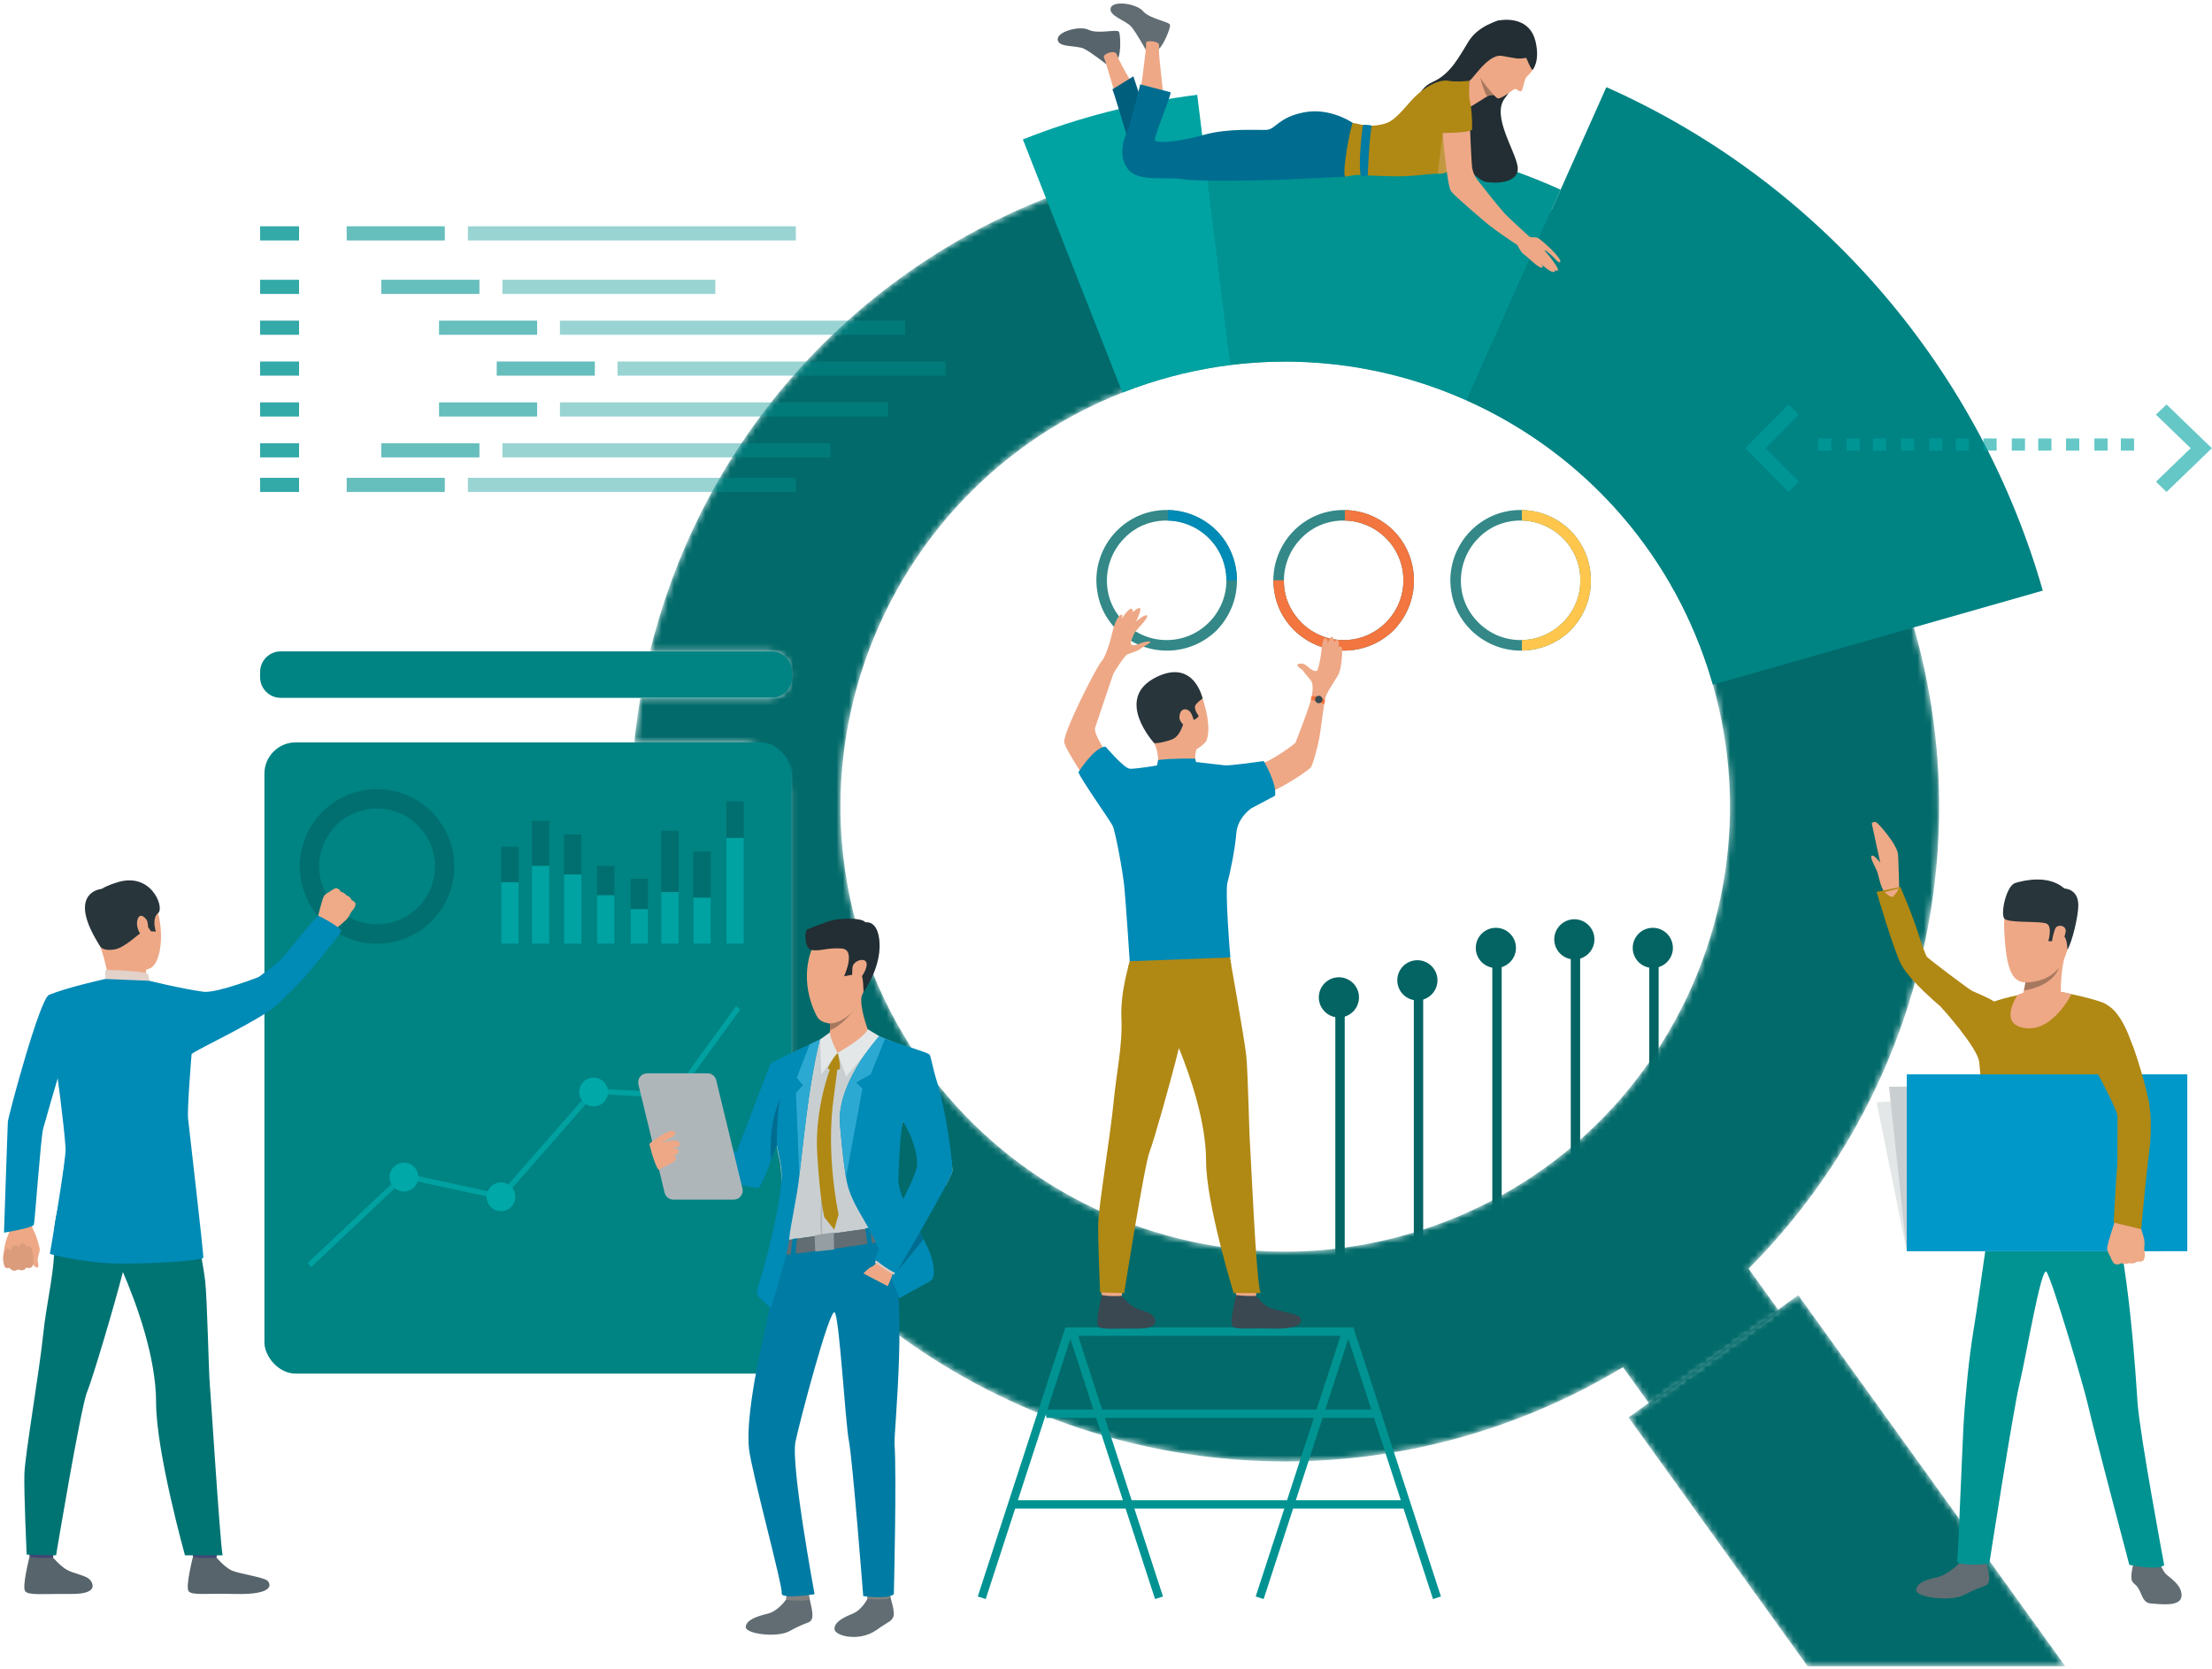 <?xml version="1.0" encoding="UTF-8"?>
<svg width="354px" height="267px" viewBox="0 0 354 267" version="1.1" xmlns="http://www.w3.org/2000/svg" xmlns:xlink="http://www.w3.org/1999/xlink">
    <!-- Generator: Sketch 59.1 (86144) - https://sketch.com -->
    <title>Illustration</title>
    <desc>Created with Sketch.</desc>
    <defs>
        <path d="M104.34,209.458 C95.338,209.458 86.187,208.288 77.08,205.837 C56.072,200.181 38.289,188.515 25.078,173.186 L25.078,102.281 C25.078,97.998 21.608,94.527 17.327,94.527 L0.125,94.527 C0.364,92.112 0.69,89.691 1.102,87.27 L21.778,87.27 C23.601,87.27 25.078,85.792 25.078,83.969 L25.078,83.134 C25.078,81.31 23.601,79.832 21.778,79.832 L2.648,79.832 C2.835,79.068 3.032,78.306 3.238,77.543 C12.187,44.271 36.2,19.062 65.972,7.348 C65.988,7.343 66.005,7.335 66.02,7.33 C74.128,4.124 82.653,1.936 91.411,0.839 L91.429,0.844 L91.465,0.839 C95.676,0.318 99.942,0.051 104.242,0.051 C113.234,0.051 122.371,1.218 131.464,3.666 C136.835,5.112 142.011,6.948 146.942,9.163 L146.945,9.163 C175.732,21.973 196.567,46.867 204.915,75.993 C204.921,76.011 204.925,76.03 204.931,76.048 C209.439,91.781 210.298,108.762 206.805,125.741 C206.519,127.136 206.203,128.526 205.858,129.92 C205.69,130.594 205.515,131.272 205.333,131.947 C202.731,141.623 198.854,150.617 193.933,158.795 C193.162,160.076 192.365,161.339 191.543,162.581 C187.694,168.392 183.305,173.753 178.462,178.61 L183.464,185.557 L162.749,200.479 L158.353,194.372 C142.292,204.067 123.659,209.458 104.34,209.458 M102.186,175.849 C102.892,175.87 103.599,175.88 104.307,175.88 C112.275,175.88 120.382,174.531 128.312,171.688 C139.628,167.631 149.284,161 156.854,152.694 C156.958,152.582 157.058,152.472 157.16,152.359 C157.424,152.065 157.686,151.769 157.944,151.473 C158.443,150.9 158.927,150.323 159.406,149.736 C166.612,140.899 171.614,130.433 173.962,119.278 C174.255,117.882 174.507,116.473 174.717,115.057 C176.162,105.317 175.598,95.151 172.743,85.165 C172.313,83.657 171.827,82.155 171.292,80.658 C164.48,61.641 150.409,47.312 133.321,39.677 C124.281,35.637 114.401,33.47 104.3,33.47 C101.403,33.47 98.485,33.649 95.567,34.013 C90.46,34.648 85.344,35.854 80.295,37.663 C79.607,37.91 78.927,38.167 78.251,38.432 C43.449,52.103 25.191,90.47 36.433,126.072 C36.709,126.947 37.004,127.821 37.315,128.692 C37.611,129.517 37.919,130.329 38.241,131.136 C39.519,134.335 41.008,137.397 42.682,140.302 C43.307,141.386 43.958,142.451 44.634,143.493 C44.965,144.003 45.301,144.506 45.644,145.007 C45.902,145.382 46.164,145.756 46.429,146.126 C59.229,164.031 79.663,174.928 101.401,175.821 C101.664,175.832 101.924,175.841 102.186,175.849" id="path-1"></path>
        <polyline id="path-3" points="70.038 59.389 28.791 59.389 0.129 19.567 27.291 0.001 70.038 59.389"></polyline>
    </defs>
    <g id="--Ideation:-Landing-page" stroke="none" stroke-width="1" fill="none" fill-rule="evenodd">
        <g id="Home---Dark-mode" transform="translate(-960, -18)">
            <g id="Illustration" transform="translate(960, 18)">
                <g id="Donat-Charts" transform="translate(175.375, 81.606)">
                    <g id="3" transform="translate(56.648, 0)">
                        <path d="M11.376,22.5 C8.37,22.5 5.569,21.338 3.382,19.219 C1.674,17.51 0.58,15.391 0.239,13.067 C-0.376,9.512 0.854,5.821 3.382,3.292 C5.364,1.31 7.96,0.148 10.762,0.011 C13.973,-0.126 17.048,1.036 19.303,3.292 C21.421,5.411 22.582,8.282 22.582,11.29 C22.582,14.297 21.421,17.1 19.303,19.287 C17.184,21.338 14.383,22.5 11.376,22.5 Z M11.331,1.688 C11.152,1.688 11.032,1.688 10.853,1.688 C8.462,1.807 6.25,2.763 4.576,4.496 C2.424,6.648 1.408,9.756 1.886,12.804 C2.185,14.776 3.142,16.569 4.576,18.004 C6.369,19.796 8.76,20.812 11.331,20.812 C13.901,20.812 16.292,19.796 18.086,18.004 C19.879,16.211 20.895,13.82 20.895,11.25 C20.895,8.68 19.879,6.289 18.086,4.496 C16.292,2.704 13.841,1.688 11.331,1.688 Z" id="Shape" fill="#026A6A" opacity="0.8"></path>
                        <path d="M19.303,3.292 C21.421,5.411 22.582,8.282 22.582,11.29 C22.582,14.297 21.421,17.1 19.303,19.287 C17.221,21.303 14.479,22.46 11.531,22.499 L11.531,20.808 L11.665,20.807 C14.108,20.723 16.37,19.719 18.086,18.004 C19.879,16.211 20.895,13.82 20.895,11.25 C20.895,8.68 19.879,6.289 18.086,4.496 C16.34,2.751 13.971,1.742 11.531,1.69 L11.531,0.003 C14.461,0.067 17.229,1.217 19.303,3.292 Z" id="Combined-Shape" fill="#FEC64D"></path>
                    </g>
                    <g id="2" transform="translate(28.324, 0)">
                        <path d="M11.376,22.5 C8.37,22.5 5.569,21.338 3.382,19.219 C1.674,17.51 0.58,15.391 0.239,13.067 C-0.376,9.512 0.854,5.821 3.382,3.292 C5.364,1.31 7.96,0.148 10.762,0.011 C13.973,-0.126 17.048,1.036 19.303,3.292 C21.421,5.411 22.582,8.282 22.582,11.29 C22.582,14.297 21.421,17.1 19.303,19.287 C17.184,21.338 14.383,22.5 11.376,22.5 Z M11.331,1.688 C11.152,1.688 11.032,1.688 10.853,1.688 C8.462,1.807 6.25,2.763 4.576,4.496 C2.424,6.648 1.408,9.756 1.886,12.804 C2.185,14.776 3.142,16.569 4.576,18.004 C6.369,19.796 8.76,20.812 11.331,20.812 C13.901,20.812 16.292,19.796 18.086,18.004 C19.879,16.211 20.895,13.82 20.895,11.25 C20.895,8.68 19.879,6.289 18.086,4.496 C16.292,2.704 13.841,1.688 11.331,1.688 Z" id="Shape" fill="#026A6A" opacity="0.8"></path>
                        <path d="M19.303,3.292 C21.421,5.411 22.582,8.282 22.582,11.29 C22.582,14.297 21.421,17.1 19.303,19.287 C17.184,21.338 14.383,22.5 11.376,22.5 C8.37,22.5 5.569,21.338 3.382,19.219 C1.674,17.51 0.58,15.391 0.239,13.067 C0.134,12.463 0.083,11.856 0.082,11.251 L1.77,11.25 C1.767,11.766 1.805,12.286 1.886,12.804 C2.185,14.776 3.142,16.569 4.576,18.004 C6.369,19.796 8.76,20.812 11.331,20.812 C13.901,20.812 16.292,19.796 18.086,18.004 C19.879,16.211 20.895,13.82 20.895,11.25 C20.895,8.68 19.879,6.289 18.086,4.496 C16.34,2.751 13.971,1.742 11.531,1.69 L11.531,0.003 C14.461,0.068 17.229,1.217 19.303,3.292 Z" id="Combined-Shape" fill="#F3753F"></path>
                    </g>
                    <g id="1">
                        <path d="M11.376,22.5 C8.37,22.5 5.569,21.338 3.382,19.219 C1.674,17.51 0.58,15.391 0.239,13.067 C-0.376,9.512 0.854,5.821 3.382,3.292 C5.364,1.31 7.96,0.148 10.762,0.011 C13.973,-0.126 17.048,1.036 19.303,3.292 C21.421,5.411 22.582,8.282 22.582,11.29 C22.582,14.297 21.421,17.1 19.303,19.287 C17.184,21.338 14.383,22.5 11.376,22.5 Z M11.331,1.688 C11.152,1.688 11.032,1.688 10.853,1.688 C8.462,1.807 6.25,2.763 4.576,4.496 C2.424,6.648 1.408,9.756 1.886,12.804 C2.185,14.776 3.142,16.569 4.576,18.004 C6.369,19.796 8.76,20.812 11.331,20.812 C13.901,20.812 16.292,19.796 18.086,18.004 C19.879,16.211 20.895,13.82 20.895,11.25 C20.895,8.68 19.879,6.289 18.086,4.496 C16.292,2.704 13.841,1.688 11.331,1.688 Z" id="Shape" fill="#026A6A" opacity="0.8"></path>
                        <path d="M19.303,3.292 C21.412,5.402 22.572,8.257 22.582,11.25 L20.895,11.25 L20.895,11.25 C20.895,8.68 19.879,6.289 18.086,4.496 C16.34,2.751 13.971,1.742 11.531,1.69 L11.531,0.003 C14.461,0.067 17.229,1.217 19.303,3.292 Z" id="Combined-Shape" fill="#008AB6"></path>
                    </g>
                </g>
                <g id="Chart" transform="translate(245.808, 178.022) scale(-1, 1) translate(-245.808, -178.022) translate(210.808, 146.522)">
                    <g id="Group-11" transform="translate(3.107, 1.607)" stroke="#046363" stroke-width="1.5">
                        <line x1="0.45" y1="60.584" x2="0.45" y2="7.041" id="Path"></line>
                        <line x1="13.01" y1="60.584" x2="13.01" y2="1.666" id="Path"></line>
                        <line x1="25.57" y1="60.584" x2="25.57" y2="-5.68434189e-14" id="Path"></line>
                        <line x1="38.13" y1="60.584" x2="38.13" y2="1.853" id="Path"></line>
                        <line x1="50.69" y1="60.584" x2="50.69" y2="8.707" id="Path"></line>
                        <line x1="63.25" y1="60.584" x2="63.25" y2="12.226" id="Path"></line>
                    </g>
                    <path d="M66.536,9.853 C68.311,9.853 69.75,11.293 69.75,13.068 C69.75,14.843 68.311,16.282 66.536,16.282 C64.761,16.282 63.321,14.843 63.321,13.068 C63.321,11.293 64.761,9.853 66.536,9.853 Z M53.976,7.123 C55.751,7.123 57.19,8.562 57.19,10.337 C57.19,12.112 55.751,13.551 53.976,13.551 C52.201,13.551 50.761,12.112 50.761,10.337 C50.761,8.562 52.201,7.123 53.976,7.123 Z M3.738,5.759 C5.513,5.759 6.952,7.198 6.952,8.974 C6.952,10.749 5.513,12.188 3.738,12.188 C1.963,12.188 0.524,10.749 0.524,8.974 C0.524,7.198 1.963,5.759 3.738,5.759 Z M16.298,1.937 C18.073,1.937 19.512,3.376 19.512,5.151 C19.512,6.926 18.073,8.365 16.298,8.365 C14.523,8.365 13.084,6.926 13.084,5.151 C13.084,3.376 14.523,1.937 16.298,1.937 Z M41.416,1.937 C43.191,1.937 44.63,3.376 44.63,5.151 C44.63,6.926 43.191,8.365 41.416,8.365 C39.641,8.365 38.201,6.926 38.201,5.151 C38.201,3.376 39.641,1.937 41.416,1.937 Z M28.856,0.571 C30.631,0.571 32.07,2.01 32.07,3.786 C32.07,5.561 30.631,7 28.856,7 C27.081,7 25.641,5.561 25.641,3.786 C25.641,2.01 27.081,0.571 28.856,0.571 Z" id="Combined-Shape" fill="#046363"></path>
                </g>
                <g id="лупа" transform="translate(101.379, 13.945)">
                    <g id="Group-54" transform="translate(0, 10.448)">
                        <mask id="mask-2" fill="white">
                            <use xlink:href="#path-1"></use>
                        </mask>
                        <g id="Clip-53"></g>
                        <path d="M104.34,209.458 C95.338,209.458 86.187,208.288 77.08,205.837 C56.072,200.181 38.289,188.515 25.078,173.186 L25.078,102.281 C25.078,97.998 21.608,94.527 17.327,94.527 L0.125,94.527 C0.364,92.112 0.69,89.691 1.102,87.27 L21.778,87.27 C23.601,87.27 25.078,85.792 25.078,83.969 L25.078,83.134 C25.078,81.31 23.601,79.832 21.778,79.832 L2.648,79.832 C2.835,79.068 3.032,78.306 3.238,77.543 C12.187,44.271 36.2,19.062 65.972,7.348 C65.988,7.343 66.005,7.335 66.02,7.33 C74.128,4.124 82.653,1.936 91.411,0.839 L91.429,0.844 L91.465,0.839 C95.676,0.318 99.942,0.051 104.242,0.051 C113.234,0.051 122.371,1.218 131.464,3.666 C136.835,5.112 142.011,6.948 146.942,9.163 L146.945,9.163 C175.732,21.973 196.567,46.867 204.915,75.993 C204.921,76.011 204.925,76.03 204.931,76.048 C209.439,91.781 210.298,108.762 206.805,125.741 C206.519,127.136 206.203,128.526 205.858,129.92 C205.69,130.594 205.515,131.272 205.333,131.947 C202.731,141.623 198.854,150.617 193.933,158.795 C193.162,160.076 192.365,161.339 191.543,162.581 C187.694,168.392 183.305,173.753 178.462,178.61 L183.464,185.557 L162.749,200.479 L158.353,194.372 C142.292,204.067 123.659,209.458 104.34,209.458 M102.186,175.849 C102.892,175.87 103.599,175.88 104.307,175.88 C112.275,175.88 120.382,174.531 128.312,171.688 C139.628,167.631 149.284,161 156.854,152.694 C156.958,152.582 157.058,152.472 157.16,152.359 C157.424,152.065 157.686,151.769 157.944,151.473 C158.443,150.9 158.927,150.323 159.406,149.736 C166.612,140.899 171.614,130.433 173.962,119.278 C174.255,117.882 174.507,116.473 174.717,115.057 C176.162,105.317 175.598,95.151 172.743,85.165 C172.313,83.657 171.827,82.155 171.292,80.658 C164.48,61.641 150.409,47.312 133.321,39.677 C124.281,35.637 114.401,33.47 104.3,33.47 C101.403,33.47 98.485,33.649 95.567,34.013 C90.46,34.648 85.344,35.854 80.295,37.663 C79.607,37.91 78.927,38.167 78.251,38.432 C43.449,52.103 25.191,90.47 36.433,126.072 C36.709,126.947 37.004,127.821 37.315,128.692 C37.611,129.517 37.919,130.329 38.241,131.136 C39.519,134.335 41.008,137.397 42.682,140.302 C43.307,141.386 43.958,142.451 44.634,143.493 C44.965,144.003 45.301,144.506 45.644,145.007 C45.902,145.382 46.164,145.756 46.429,146.126 C59.229,164.031 79.663,174.928 101.401,175.821 C101.664,175.832 101.924,175.841 102.186,175.849" id="Fill-52" fill="#026A6A" mask="url(#mask-2)"></path>
                    </g>
                    <path d="M225.541,80.561 L204.915,86.44 L172.743,95.613 C172.313,94.105 171.828,92.603 171.292,91.106 C164.48,72.088 150.409,57.76 133.321,50.125 L146.942,19.611 L146.945,19.611 L155.698,1.47792889e-12 C190.394,15.438 215.498,45.454 225.541,80.561" id="Fill-55" fill="#008383"></path>
                    <path d="M148.377,16.4 L133.321,50.125 C121.688,44.926 108.66,42.828 95.567,44.46 L91.035,7.808 C104.492,6.136 118.492,6.984 132.389,10.725 C137.935,12.217 143.285,14.114 148.377,16.4" id="Fill-56" fill="#009392"></path>
                    <path d="M95.567,44.46 C90.46,45.096 85.344,46.301 80.295,48.111 C79.607,48.357 78.927,48.614 78.251,48.879 L62.318,8.364 C71.219,4.838 80.582,2.432 90.201,1.229 L90.222,1.235 L95.567,44.46" id="Fill-57" fill="#00A2A2"></path>
                    <g id="Group-60" transform="translate(159.117, 193.292)">
                        <mask id="mask-4" fill="white">
                            <use xlink:href="#path-3"></use>
                        </mask>
                        <g id="Clip-59"></g>
                        <polyline id="Fill-58" fill="#026A6A" mask="url(#mask-4)" points="70.038 59.389 28.791 59.389 0.129 19.567 27.291 0.001 70.038 59.389"></polyline>
                    </g>
                </g>
                <g id="woman" transform="translate(169.267, 0.563)">
                    <path d="M14.092,7.399 C14.092,7.399 12.606,4.669 11.76,3.687 C10.916,2.705 8.106,1.968 8.487,0.713 C8.87,-0.542 12.633,0.004 13.67,1.232 C14.706,2.459 17.87,2.896 17.979,3.414 C18.088,3.933 16.881,6.77 16.202,7.234 C15.525,7.698 14.092,7.399 14.092,7.399" id="Fill-61" fill="#616D73"></path>
                    <path d="M7.775,9.71 C7.775,9.71 5.355,7.789 4.188,7.224 C3.022,6.658 0.152,7.098 0.004,5.795 C-0.143,4.491 3.527,3.497 4.966,4.212 C6.404,4.927 9.48,4.071 9.787,4.503 C10.093,4.936 10.111,8.02 9.672,8.714 C9.234,9.41 7.775,9.71 7.775,9.71" id="Fill-62" fill="#57646B"></path>
                    <path d="M13.152,14.709 C13.152,14.709 14.209,7.479 14.16,6.224 C14.146,5.866 16.335,5.999 16.233,6.688 C16.011,8.188 17.021,14 16.846,15.064 C16.67,16.128 13.061,15.379 13.152,14.709" id="Fill-63" fill="#EEA886"></path>
                    <path d="M9.84,16.787 C9.84,16.787 7.86,9.766 7.398,8.599 C7.192,8.079 9.211,7.275 9.485,8.201 C9.914,9.656 13.109,14.599 13.371,15.645 C13.632,16.692 10.023,17.438 9.84,16.787" id="Fill-64" fill="#EEA886"></path>
                    <path d="M11.215,21.666 C11.215,21.666 9.088,14.491 8.761,13.727 L12.114,11.653 C12.114,11.653 13.67,16.237 13.888,17.383 C14.107,18.528 11.215,21.666 11.215,21.666" id="Fill-65" fill="#005E7D"></path>
                    <path d="M70.594,2.709 C70.594,2.709 67.355,3.528 65.813,5.978 C64.272,8.429 62.94,11.251 60.044,12.532 C57.148,13.812 57.129,17.112 57.354,17.62 C57.581,18.129 66.478,28.134 68.419,28.52 C70.36,28.907 73.994,28.638 73.606,26.067 C73.217,23.497 69.408,17.967 71.546,15.177 C73.684,12.387 74.223,9.818 74.223,9.818 L70.594,2.709" id="Fill-66" fill="#222E33"></path>
                    <path d="M70.029,14.673 C70.029,14.673 69.934,14.641 69.776,14.627 C69.592,14.61 69.323,14.615 69.018,14.718 C68.942,14.743 68.841,14.795 68.722,14.865 C67.951,15.319 66.131,16.551 65.884,16.58 C65.601,16.614 65.84,12.363 65.84,12.363 C65.84,12.363 66.809,10.647 66.933,9.517 C67.055,8.387 70.029,14.673 70.029,14.673" id="Fill-67" fill="#EEA886"></path>
                    <path d="M47.242,19.115 C47.242,19.115 43.683,16.619 39.51,17.396 C35.337,18.174 34.888,20.125 33.456,20.213 C32.025,20.302 27.238,19.893 23.311,21.039 C19.383,22.184 16.069,22.307 15.62,21.98 C15.169,21.652 18.074,15.105 18.074,14.204 L13.206,12.936 C13.206,12.936 11.816,18.746 11.27,20.056 C10.686,21.457 9.566,24.094 11.161,26.386 C12.756,28.677 17.215,27.645 19.916,28.107 C22.615,28.568 34.7,28.272 36.811,28.159 C39.101,28.036 46.015,27.709 46.015,27.709 L47.242,19.115" id="Fill-68" fill="#006D90"></path>
                    <path d="M76.473,6.176 C76.473,6.176 76.701,9.694 75.92,10.748 C75.607,11.171 75.396,11.4 75.253,11.524 C75.053,11.698 74.897,11.918 74.809,12.168 C74.567,12.845 74.42,13.797 74.227,14 C74.017,14.222 73.411,13.658 73.19,13.657 C72.97,13.656 70.829,15.505 70.316,15.126 C69.805,14.748 66.68,11.576 66.943,9.402 C67.205,7.227 68.164,3.981 71.682,4.001 C75.2,4.02 76.203,5.302 76.473,6.176" id="Fill-69" fill="#EEA886"></path>
                    <path d="M65.842,22.962 C65.775,23.106 64.481,25.173 63.065,26.372 C62.475,26.87 61.867,27.218 61.315,27.218 C61.146,27.218 60.982,27.22 60.822,27.224 C59.196,27.268 57.947,27.518 55.751,27.627 C53.471,27.741 47.938,27.422 47.773,27.422 C47.611,27.422 46.015,27.709 46.015,27.709 C45.443,27.013 46.956,19.156 47.242,19.115 C47.528,19.074 49.369,19.77 51.129,19.483 C52.887,19.197 53.583,19.033 56.201,15.964 C58.82,12.895 61.438,12.117 62.542,12.363 C63.647,12.608 65.842,12.363 65.842,12.363 C65.842,12.363 65.938,22.757 65.842,22.962" id="Fill-70" fill="#B08814"></path>
                    <path d="M74.995,8.695 C74.995,8.695 75.651,10.394 75.998,10.629 C75.998,10.629 77.263,9.29 76.451,5.987 C75.638,2.684 72.573,2.373 70.594,2.709 C68.131,3.126 65.65,11.463 65.779,12.275 C65.907,13.087 68.667,7.966 71.084,8.379 C73.503,8.791 73.523,8.926 74.995,8.695" id="Fill-71" fill="#222E33"></path>
                    <path d="M69.782,14.633 C69.598,14.616 69.329,14.629 69.024,14.732 C68.948,14.757 68.841,14.795 68.722,14.865 C68.157,13.983 67.633,11.89 67.614,11.819 C67.993,12.625 69.782,14.633 69.782,14.633" id="Fill-72" fill="#A77860"></path>
                    <path d="M63.065,26.372 C62.475,26.87 61.867,27.218 61.315,27.218 C61.146,27.218 60.982,27.22 60.822,27.224 L61.625,20.711 L63.065,26.372" id="Fill-73" fill="#C29941"></path>
                    <path d="M75.793,37.588 L74.223,39.017 C72.868,38.291 69.473,35.847 68.82,35.29 C68.134,34.706 63.568,30.885 62.94,30.013 C62.308,29.142 61.506,20.14 61.588,19.728 C61.669,19.321 65.558,19.112 66,20.065 C66,20.065 66.203,25.199 66.308,26.058 C66.407,26.918 66.736,27.694 67.325,28.417 C68.14,29.418 69.877,31.742 71.557,33.62 C71.958,34.068 75.274,37.141 75.793,37.588" id="Fill-74" fill="#EEA886"></path>
                    <path d="M77.065,37.658 C77.065,37.658 78.006,38.374 78.955,39.293 C79.79,40.1 80.637,41.158 80.423,41.357 C80.131,41.63 79.563,40.722 78.683,39.975 C77.873,39.288 77.918,39.553 77.918,39.553 C77.918,39.553 77.909,39.477 78.649,40.39 C79.442,41.372 80.263,42.538 80.019,42.706 C79.865,42.812 79.858,42.84 79.51,42.528 C79.672,42.748 79.635,42.821 79.549,42.893 C79.105,43.264 77.714,41.993 77.161,41.488 C77.583,41.879 77.851,42.208 77.423,42.259 C76.933,42.316 75.044,40.434 74.305,39.822 C73.497,39.154 77.065,37.658 77.065,37.658" id="Fill-77" fill="#EEA886"></path>
                    <path d="M48.842,19.428 C48.842,19.428 48.091,24.809 48.461,27.455 C48.461,27.455 48.852,27.746 49.631,27.511 C49.631,27.511 49.825,21.638 50.262,19.553 C50.262,19.553 50.021,19.371 48.842,19.428" id="Fill-78" fill="#007BA3"></path>
                    <path d="M66.319,20.179 C66.319,20.179 66.564,13.342 64.343,13.427 C61.531,13.534 61.111,16.973 61.492,20.711 C61.492,20.711 65.691,20.752 66.319,20.179" id="Fill-75" fill="#B08814"></path>
                    <path d="M75.036,36.919 C75.036,36.919 75.246,37.248 75.549,37.35 C76.072,37.527 76.845,37.187 77.228,37.872 C77.609,38.558 75.767,40.27 75.271,40.375 C74.777,40.478 73.983,39.708 73.364,38.187 C72.743,36.667 75.036,36.919 75.036,36.919" id="Fill-76" fill="#EEA886"></path>
                </g>
                <g id="men" transform="translate(299.464, 131.522)">
                    <path d="M0.092,0.265 L1.433,6.493 C1.02,5.986 0.296,5.177 0.062,5.417 C-0.273,5.761 0.845,7.46 1.036,8.193 C1.212,8.863 1.443,9.909 1.732,10.529 L2.237,11.548 L4.475,10.632 C4.475,10.632 4.37,6.191 4.286,5.192 C4.149,3.566 1.022,0.046 0.719,0.009 C0.172,-0.056 0.092,0.265 0.092,0.265" id="Fill-92" fill="#EEA987"></path>
                    <path d="M45.933,118.149 C45.933,118.149 46.562,119.668 47.093,120.27 C47.625,120.873 49.658,121.949 49.669,123.736 C49.681,125.675 46.242,125.136 44.896,125.067 C43.551,124.996 43.449,123.96 42.882,122.861 C42.317,121.764 41.746,121.95 41.64,121.064 C41.534,120.18 42.073,118.197 42.073,118.197 L45.933,118.149" id="Fill-93" fill="#616D73"></path>
                    <path d="M14.23,118.497 C14.23,118.497 12.355,120.466 10.454,120.878 C8.551,121.289 7.221,121.817 7.206,122.945 C7.192,124.075 12.681,124.82 14.858,123.681 C18.107,121.981 18.437,122.494 18.797,121.644 C19.157,120.795 18.365,118.523 18.387,118.253 C18.417,117.919 14.23,118.497 14.23,118.497" id="Fill-94" fill="#616D73"></path>
                    <path d="M19.227,61.66 C19.227,61.66 17.259,75.961 16.456,80.796 C15.515,86.449 15.196,91.119 14.934,94.044 C14.605,97.724 13.972,117.073 13.741,118.149 C13.51,119.226 18.892,118.689 18.892,118.689 C18.892,118.689 22.794,93.598 23.776,89.68 C24.69,86.03 27.204,70.986 28.039,71.983 C28.872,72.979 34.112,90.58 34.73,93.459 C35.347,96.336 41.304,118.869 41.304,118.869 C41.304,118.869 45.757,119.827 46.889,118.924 C46.889,118.924 43.004,98.224 42.61,92.828 C42.46,90.772 41.243,68.313 37.766,59.215 C35.93,54.407 19.227,61.66 19.227,61.66" id="Fill-95" fill="#009392"></path>
                    <path d="M25.001,27.362 C25.001,27.362 19.794,28.439 19.176,28.986 C18.505,29.57 17.322,35.275 17.251,36.865 C17.18,38.454 17.879,45.093 18.55,47.567 C19.22,50.038 19.067,62.942 18.767,64.974 C18.767,64.974 29.214,67.017 39.523,65.675 C39.523,65.675 37.742,54.468 38.154,51.08 C38.683,46.739 39.955,36.739 39.955,36.739 C39.955,36.739 38.578,30.006 37.66,29.23 C36.742,28.452 30.36,27.187 30.36,27.187 L25.001,27.362" id="Fill-96" fill="#B08814"></path>
                    <path d="M27.155,11.253 C27.155,11.253 20.889,8.934 21.282,17.261 C21.673,25.59 23.141,26.436 27.263,25.272 C31.383,24.11 31.729,18.854 32.266,16.326 C32.803,13.797 29.204,11.616 27.155,11.253" id="Fill-97" fill="#EEA886"></path>
                    <path d="M23.97,28.68 C23.97,28.68 27.224,31.32 30.36,27.187 C30.36,27.187 30.221,23.835 31.18,20.704 C32.14,17.573 24.62,24.88 24.62,24.88 C24.699,24.935 24.715,25.248 24.67,25.685 C24.631,26.055 24.551,26.513 24.429,26.979 C24.154,28.025 24.218,27.839 23.97,28.68" id="Fill-98" fill="#EEA886"></path>
                    <path d="M31.394,20.456 C31.394,20.456 31.413,18.231 30.487,18.027 C29.562,17.821 29.086,19.108 29.086,19.108 L28.342,19.067 C28.342,19.067 29.007,16.813 28.125,16.296 C27.244,15.78 21.969,16.234 21.307,15.474 C20.646,14.716 21.606,10.207 23.045,9.765 C24.484,9.322 28.415,8.425 30.911,10.649 C30.911,10.649 33.147,10.663 33.143,13.344 C33.138,15.115 32.147,19.25 31.394,20.456" id="Fill-99" fill="#28353B"></path>
                    <path d="M24.429,26.979 C29.284,26.161 30.01,23.4 30.021,23.356 C28.133,25.791 24.67,25.685 24.67,25.685 C24.631,26.055 24.551,26.513 24.429,26.979" id="Fill-100" fill="#A77860"></path>
                    <path d="M32.049,27.544 C32.049,27.544 29.112,33.483 24.789,33.003 C20.464,32.522 22.971,28.378 23.385,27.717 C23.385,27.717 25.979,26.052 32.049,27.544" id="Fill-102" fill="#EEA886"></path>
                    <path d="M4.767,22.751 C3.545,20.372 0.86,11.191 0.86,11.191 L4.66,10.397 C4.66,10.397 6.682,15.016 7.644,18.214 C8.113,19.771 8.741,21.302 8.881,21.547 C9.022,21.794 15.494,26.698 16.199,27.058 C16.905,27.418 19.614,28.358 20.911,29.675 C22.207,30.99 21.575,32.793 21.575,32.793 C18.828,36.329 13.751,31.733 13.751,31.733 C13.751,31.733 6.477,26.082 4.767,22.751" id="Fill-103" fill="#B08814"></path>
                    <path d="M11.103,29.549 C11.103,29.549 17.099,36.1 17.306,38.528 C17.453,40.26 18.535,33.317 18.535,33.317 L11.103,29.549" id="Fill-104" fill="#B08814"></path>
                    <g id="book" transform="translate(0.86, 40.386)">
                        <polyline id="Fill-89" fill="#E3E7E8" points="5.68434189e-14 4.475 45.761 1.532 46.012 28.294 4.833 28.294 5.68434189e-14 4.475"></polyline>
                        <polyline id="Fill-90" fill="#C9CFD1" points="1.982 1.982 45.761 1.532 46.012 28.294 4.833 28.294 1.982 1.982"></polyline>
                        <polygon id="Fill-105" fill="#0098C9" points="4.833 28.294 49.722 28.294 49.722 1.03739239e-12 4.833 1.03739239e-12"></polygon>
                    </g>
                    <path d="M43.604,70.102 C43.604,70.102 43.816,69.582 43.799,69.309 C43.799,69.309 43.728,68.816 43.7,68.463 C43.691,68.35 43.686,68.252 43.69,68.188 C43.703,67.923 43.813,67.343 43.666,66.694 C43.52,66.048 42.773,63.813 42.773,63.813 L40.756,64.113 L39.003,63.875 C39.003,63.875 37.697,67.689 37.763,68.309 C37.77,68.368 37.779,68.428 37.792,68.483 C37.899,69.002 38.197,69.343 38.283,69.608 C38.316,69.706 38.705,70.653 38.997,70.744 C39.403,70.87 39.734,70.793 39.959,70.609 C39.959,70.609 40.764,70.822 41.273,70.589 C41.273,70.589 42.01,70.809 42.561,70.338 C42.561,70.338 43.332,70.477 43.604,70.102" id="Fill-106" fill="#EFAA88"></path>
                    <path d="M33.923,34.244 C34.501,37.723 35.649,39.208 36.11,40.02 C36.572,40.834 39.424,46.253 39.412,47.053 C39.386,49.141 39.434,54.652 39.369,55.073 C39.255,55.793 38.79,64.096 38.79,64.096 L43.196,65.164 C43.196,65.164 44.064,55.8 44.457,52.971 C44.615,51.836 44.955,48.72 44.563,45.618 C44.185,42.623 42.015,36.005 41.725,35.478 C41.434,34.952 39.308,27.336 34.792,29.085 C34.109,29.35 33.385,31.003 33.923,34.244 Z" id="Fill-107" fill="#B08814"></path>
                    <path d="M2.15,11.212 C2.15,11.212 3.19,12.357 3.599,11.852 C4.009,11.348 4.475,10.632 4.475,10.632 L2.15,11.212" id="Fill-91" fill="#EEA987"></path>
                    <path d="M29.44,17.081 C29.718,16.348 31.279,16.441 31.119,17.604 C30.959,18.768 29.668,20.56 29.15,20.224 C28.631,19.888 29.059,18.093 29.44,17.081" id="Fill-101" fill="#EEA886"></path>
                </g>
                <g id="Board-with-charts" transform="translate(41.627, 104.225)">
                    <rect id="Rectangle" fill="#008383" x="0.69" y="14.566" width="84.372" height="101" rx="5"></rect>
                    <path d="M18.716,46.782 C15.096,46.782 11.638,45.179 9.297,42.426 C8.525,41.519 7.876,40.489 7.38,39.348 C7.271,39.097 7.17,38.839 7.076,38.577 C6.135,35.945 6.14,33.205 6.915,30.727 C8.034,27.153 10.756,24.128 14.553,22.77 C15.806,22.322 17.084,22.088 18.346,22.05 C18.469,22.046 18.591,22.044 18.714,22.044 C23.789,22.044 28.547,25.195 30.354,30.25 C32.653,36.679 29.306,43.756 22.878,46.056 C21.502,46.548 20.098,46.782 18.716,46.782 M18.715,25.14 C18.623,25.14 18.53,25.141 18.438,25.144 C17.492,25.172 16.534,25.347 15.594,25.684 C12.748,26.702 10.707,28.97 9.868,31.65 C9.287,33.507 9.283,35.561 9.989,37.535 C10.059,37.731 10.136,37.923 10.218,38.113 C10.588,38.968 11.076,39.742 11.654,40.421 C13.409,42.485 16.001,43.687 18.715,43.687 C19.751,43.687 20.805,43.511 21.836,43.142 C26.655,41.419 29.165,36.112 27.441,31.291 C26.086,27.501 22.52,25.14 18.715,25.14" id="Clip-124" fill="#026A6A" opacity="0.8"></path>
                    <path d="M3.3,7.438 C1.478,7.438 2.27373675e-13,5.96 2.27373675e-13,4.136 L2.27373675e-13,3.301 C2.27373675e-13,1.478 1.478,0 3.3,0 L81.829,0 C83.589,0 85.027,1.378 85.124,3.114 L85.129,3.301 L85.129,4.136 C85.129,5.897 83.752,7.335 82.017,7.432 L81.829,7.438 L3.3,7.438 Z" id="Path" fill="#008383"></path>
                    <g id="Group-2" transform="translate(7.147, 23.989)">
                        <g id="Chart" opacity="0.8" transform="translate(0.444, 32.786)">
                            <polyline id="Fill-130" fill="#00A9A8" points="45.972 14.027 58.93 14.758 69.259 0.506 68.561 -7.81597009e-13 58.508 13.871 45.601 13.142 30.802 30.025 15.309 26.667 -9.23705556e-14 41.116 0.592 41.744 15.57 27.605 31.116 30.976 45.972 14.027"></polyline>
                            <path d="M33.207,30.013 C33.475,31.255 32.687,32.48 31.446,32.749 C30.204,33.018 28.98,32.229 28.711,30.987 C28.442,29.745 29.231,28.521 30.472,28.252 C31.714,27.982 32.938,28.772 33.207,30.013" id="Fill-131" fill="#00B2B1"></path>
                            <path d="M48.03,13.243 C48.299,14.486 47.51,15.709 46.269,15.978 C45.028,16.248 43.803,15.458 43.535,14.216 C43.266,12.975 44.054,11.75 45.296,11.481 C46.537,11.213 47.761,12.001 48.03,13.243" id="Fill-132" fill="#00B2B1"></path>
                            <path d="M60.843,13.756 C61.111,14.999 60.323,16.223 59.082,16.491 C57.841,16.761 56.617,15.971 56.347,14.73 C56.078,13.488 56.867,12.263 58.108,11.994 C59.35,11.726 60.574,12.514 60.843,13.756" id="Fill-133" fill="#00B2B1"></path>
                            <path d="M17.675,26.862 C17.944,28.104 17.155,29.329 15.914,29.598 C14.672,29.866 13.448,29.078 13.179,27.836 C12.91,26.593 13.699,25.369 14.94,25.101 C16.182,24.831 17.406,25.619 17.675,26.862" id="Fill-134" fill="#00B2B1"></path>
                        </g>
                        <g id="Bar-chart" transform="translate(31.444, 0)">
                            <path d="M2.79,7.275 L2.79,22.793 L-1.45661261e-13,22.793 L-1.45661261e-13,7.275 L2.79,7.275 Z M7.69,3.138 L7.69,22.793 L4.899,22.793 L4.899,3.138 L7.69,3.138 Z M12.831,5.302 L12.831,22.793 L10.041,22.793 L10.041,5.302 L12.831,5.302 Z M18.114,10.327 L18.114,22.793 L15.323,22.793 L15.323,10.327 L18.114,10.327 Z M23.491,12.382 L23.491,22.793 L20.701,22.793 L20.701,12.382 L23.491,12.382 Z M28.391,4.726 L28.391,22.793 L25.6,22.793 L25.6,4.726 L28.391,4.726 Z M33.531,8.039 L33.531,22.793 L30.742,22.793 L30.742,8.039 L33.531,8.039 Z M38.815,-3.17612603e-12 L38.815,22.793 L36.024,22.793 L36.024,-3.17612603e-12 L38.815,-3.17612603e-12 Z" id="Combined-Shape" fill="#026A6A" opacity="0.8"></path>
                            <path d="M23.491,17.247 L23.491,22.793 L20.701,22.793 L20.701,17.247 L23.491,17.247 Z M28.391,14.527 L28.391,22.793 L25.6,22.793 L25.6,14.527 L28.391,14.527 Z M33.531,15.416 L33.531,22.793 L30.742,22.793 L30.742,15.416 L33.531,15.416 Z M38.815,5.854 L38.815,22.793 L36.024,22.793 L36.024,5.854 L38.815,5.854 Z M2.79,12.952 L2.79,22.793 L2.48689958e-14,22.793 L2.48689958e-14,12.952 L2.79,12.952 Z M7.69,10.327 L7.69,22.793 L4.899,22.793 L4.899,10.327 L7.69,10.327 Z M12.831,11.701 L12.831,22.793 L10.041,22.793 L10.041,11.701 L12.831,11.701 Z M18.114,15.034 L18.114,22.793 L15.323,22.793 L15.323,15.034 L18.114,15.034 Z" id="Combined-Shape" fill="#00A2A2"></path>
                        </g>
                    </g>
                </g>
                <g id="code" transform="translate(96.627, 57.217) scale(1, -1) translate(-96.627, -57.217) translate(41.627, 35.717)" fill="#009392">
                    <path d="M85.74,40.245 L85.74,42.508 L33.25,42.508 L33.25,40.245 L85.74,40.245 Z M72.848,31.685 L72.848,33.948 L38.775,33.948 L38.775,31.685 L72.848,31.685 Z M103.235,25.147 L103.235,27.41 L47.984,27.41 L47.984,25.147 L103.235,25.147 Z M109.684,18.609 L109.684,20.872 L57.193,20.872 L57.193,18.609 L109.684,18.609 Z M100.475,12.07 L100.475,14.333 L47.984,14.333 L47.984,12.07 L100.475,12.07 Z M91.266,5.532 L91.266,7.795 L38.775,7.795 L38.775,5.532 L91.266,5.532 Z M85.74,-6.43929354e-15 L85.74,2.263 L33.25,2.263 L33.25,-6.43929354e-15 L85.74,-6.43929354e-15 Z" id="Combined-Shape" opacity="0.4"></path>
                    <path d="M29.555,40.245 L29.555,42.508 L13.854,42.508 L13.854,40.245 L29.555,40.245 Z M35.098,31.685 L35.098,33.948 L19.396,33.948 L19.396,31.685 L35.098,31.685 Z M44.334,25.147 L44.334,27.41 L28.633,27.41 L28.633,25.147 L44.334,25.147 Z M53.571,18.609 L53.571,20.872 L37.869,20.872 L37.869,18.609 L53.571,18.609 Z M44.334,12.07 L44.334,14.333 L28.633,14.333 L28.633,12.07 L44.334,12.07 Z M35.098,5.532 L35.098,7.795 L19.396,7.795 L19.396,5.532 L35.098,5.532 Z M29.555,-6.43929354e-15 L29.555,2.263 L13.854,2.263 L13.854,-6.43929354e-15 L29.555,-6.43929354e-15 Z" id="Combined-Shape" opacity="0.6"></path>
                    <path d="M6.234,40.245 L6.234,42.508 L-3.87245791e-13,42.508 L-3.87245791e-13,40.245 L6.234,40.245 Z M6.234,31.685 L6.234,33.948 L-3.87245791e-13,33.948 L-3.87245791e-13,31.685 L6.234,31.685 Z M6.234,25.147 L6.234,27.41 L-3.87245791e-13,27.41 L-3.87245791e-13,25.147 L6.234,25.147 Z M6.234,18.609 L6.234,20.872 L-3.87245791e-13,20.872 L-3.87245791e-13,18.609 L6.234,18.609 Z M6.234,12.07 L6.234,14.333 L-3.87245791e-13,14.333 L-3.87245791e-13,12.07 L6.234,12.07 Z M6.234,5.532 L6.234,7.795 L-3.87245791e-13,7.795 L-3.87245791e-13,5.532 L6.234,5.532 Z M6.234,-6.43929354e-15 L6.234,2.263 L-3.87245791e-13,2.263 L-3.87245791e-13,-6.43929354e-15 L6.234,-6.43929354e-15 Z" id="Combined-Shape" opacity="0.8"></path>
                </g>
                <path d="M346.725,64.717 L353.975,71.717 L346.725,78.717 L345.031,77.082 L350.587,71.717 L345.031,66.352 L346.725,64.717 Z M286.238,64.717 L287.859,66.352 L282.544,71.717 L287.864,77.082 L286.244,78.717 L279.308,71.717 L286.238,64.717 Z M293.092,70.161 L293.092,72.106 L290.975,72.106 L290.975,70.161 L293.092,70.161 Z M301.864,70.161 L301.864,72.106 L299.747,72.106 L299.747,70.161 L301.864,70.161 Z M297.629,70.161 L297.629,72.106 L295.512,72.106 L295.512,70.161 L297.629,70.161 Z M306.315,70.161 L306.315,72.106 L304.197,72.106 L304.197,70.161 L306.315,70.161 Z M315.086,70.161 L315.086,72.106 L312.969,72.106 L312.969,70.161 L315.086,70.161 Z M310.852,70.161 L310.852,72.106 L308.734,72.106 L308.734,70.161 L310.852,70.161 Z M319.537,70.161 L319.537,72.106 L317.42,72.106 L317.42,70.161 L319.537,70.161 Z M328.308,70.161 L328.308,72.106 L326.191,72.106 L326.191,70.161 L328.308,70.161 Z M324.074,70.161 L324.074,72.106 L321.957,72.106 L321.957,70.161 L324.074,70.161 Z M332.759,70.161 L332.759,72.106 L330.642,72.106 L330.642,70.161 L332.759,70.161 Z M341.531,70.161 L341.531,72.106 L339.413,72.106 L339.413,70.161 L341.531,70.161 Z M337.296,70.161 L337.296,72.106 L335.179,72.106 L335.179,70.161 L337.296,70.161 Z" id="Combined-Shape" fill="#00A2A2" opacity="0.6"></path>
                <g id="men4" transform="translate(0.5, 140.867)">
                    <path d="M4.064,53.764 C4.064,53.764 4.497,54.476 4.551,55.055 C4.594,55.513 4.98,56.199 5.147,56.579 C5.314,56.958 5.852,58.673 5.871,59.119 C5.879,59.301 5.472,60.451 5.53,60.819 C5.587,61.187 5.798,61.916 5.468,61.964 C5.137,62.013 4.763,61.415 4.763,61.415 C4.763,61.415 4.794,61.754 4.515,61.883 C3.972,62.135 3.684,61.913 3.684,61.913 C3.684,61.913 3.483,62.286 3.232,62.335 C2.677,62.446 2.406,62.225 2.406,62.225 C2.406,62.225 2.161,62.433 1.778,62.426 C1.288,62.416 1.082,61.992 1.082,61.992 C1.082,61.992 0.461,62.118 0.281,61.828 C0.101,61.539 0.132,61.23 0.057,60.967 C-0.017,60.704 0.039,58.332 0.844,56.626 C1.65,54.918 0.639,53.254 0.639,53.254 L4.064,53.764" id="Fill-164" fill="#EEA886"></path>
                    <path d="M4.85,61.193 C4.85,61.193 4.905,59.065 4.346,58.613 C3.786,58.16 3.722,58.928 3.722,58.928 C3.722,58.928 3.798,58.168 3.187,58.066 C2.575,57.964 2.549,58.865 2.549,58.865 C2.549,58.865 2.449,58.28 1.806,58.4 C1.164,58.521 1.317,59.267 1.317,59.267 C1.317,59.267 0.703,58.535 0.305,59.238 C-0.367,60.426 0.281,61.828 0.281,61.828 C0.281,61.828 0.47,62.149 1.082,61.992 C1.082,61.992 1.491,62.817 2.406,62.225 C2.406,62.225 3.343,62.741 3.684,61.913 C3.684,61.913 4.716,62.405 4.85,61.193" id="Fill-165" fill="#DB9C7C"></path>
                    <path d="M11.278,23.117 C11.278,23.117 7.638,35.256 6.407,39.733 C6.021,41.138 5.088,54.548 4.923,55.088 C4.758,55.628 0.14,56.368 0.14,56.368 C0.14,56.368 0.7,39.592 0.752,38.676 C0.804,37.762 5.847,19.027 7.314,18.358 C8.413,17.857 8.993,18.271 10.377,19.3 C12.321,20.743 11.278,23.117 11.278,23.117" id="Fill-166" fill="#008AB6"></path>
                    <path d="M56.411,3.794 C56.411,3.794 56.332,4.266 56.196,4.454 C56.196,4.454 55.924,4.78 55.744,5.023 C55.687,5.101 55.639,5.169 55.613,5.217 C55.503,5.415 55.322,5.885 54.925,6.287 C54.528,6.69 52.982,7.97 52.982,7.97 L51.658,6.846 L50.282,6.229 C50.282,6.229 51.052,2.881 51.379,2.463 C51.411,2.422 51.444,2.384 51.478,2.35 C51.789,2.022 52.158,1.909 52.34,1.756 C52.408,1.7 53.115,1.19 53.367,1.255 C53.717,1.348 53.923,1.552 54.003,1.787 C54.003,1.787 54.68,1.995 54.944,2.392 C54.944,2.392 55.575,2.565 55.763,3.153 C55.763,3.153 56.384,3.398 56.411,3.794" id="Fill-167" fill="#EFAA88"></path>
                    <path d="M8.324,105.998 C8.324,105.998 7.992,108.303 7.951,108.649 C7.909,108.994 4.259,108.444 4.259,108.444 L3.963,105.702 C3.963,105.702 7.868,105.673 8.324,105.998" id="Fill-170" fill="#424773"></path>
                    <path d="M7.989,108.355 C7.989,108.355 9.146,109.744 10.265,110.349 C11.383,110.955 13.141,111.194 13.803,111.821 C14.28,112.273 15.542,114.22 10.896,114.181 C6.25,114.141 4.01,114.456 3.512,113.71 C3.014,112.963 4.232,108.199 4.232,108.199 C4.232,108.199 5.333,108.596 7.989,108.355" id="Fill-171" fill="#57646B"></path>
                    <path d="M34.48,105.998 C34.48,105.998 34.148,108.303 34.106,108.649 C34.065,108.994 30.415,108.444 30.415,108.444 L30.119,105.702 C30.119,105.702 34.023,105.673 34.48,105.998" id="Fill-172" fill="#424773"></path>
                    <path d="M36.42,110.349 C37.539,110.955 41.656,111.452 42.317,112.079 C42.795,112.531 43.589,114.351 37.052,114.181 C32.407,114.06 30.166,114.456 29.668,113.71 C29.17,112.963 30.388,108.199 30.388,108.199 C30.388,108.199 31.425,108.623 34.145,108.355 C34.145,108.355 35.302,109.744 36.42,110.349 Z" id="Fill-173" fill="#57646B"></path>
                    <path d="M29.403,47.523 C29.403,47.523 31.988,61.03 32.329,64.046 C32.67,67.062 32.898,78.642 33.068,80.527 C33.239,82.413 34.662,105.138 35.116,107.995 L29.1,107.995 C29.1,107.995 24.482,91.433 24.482,83.597 C24.482,76.371 21.448,67.986 19.169,62.669 C17.796,68.048 14.282,79.848 13.45,81.82 C12.426,84.244 8.474,107.995 8.474,107.995 L8.474,107.995 L3.768,107.887 C3.768,107.887 3.318,98.085 3.403,95.015 C3.489,91.946 5.84,78.359 6.414,72.62 C6.929,67.472 8.429,62.093 8.173,57.165 C8.02,54.225 9.179,51.098 10.139,49.055 C9.933,48.286 9.759,47.441 9.621,46.506 C9.621,46.506 27.486,44.482 29.403,47.523 Z" id="Combined-Shape" fill="#007373"></path>
                    <path d="M17.071,0.952 C17.071,0.952 21.674,-0.769 23.797,2.738 C25.92,6.243 25.715,13.262 23.395,14.125 C21.074,14.989 17.588,14.536 16.4,12.344 C15.212,10.15 14.139,6.977 14.191,4.858 C14.242,2.739 15.862,1.564 17.071,0.952" id="Fill-176" fill="#EEA886"></path>
                    <path d="M22.895,14.285 C22.895,14.285 22.704,15.529 23.02,16.142 C23.337,16.755 17.056,16.77 17.056,16.77 C17.056,16.77 16.546,13.438 15.579,10.623 C14.612,7.808 22.895,14.285 22.895,14.285" id="Fill-177" fill="#EEA886"></path>
                    <path d="M18.011,0.402 C23.593,-1.55 25.813,4.185 24.857,5.191 L24.807,5.237 C23.997,5.881 24.197,7.227 24.348,7.86 L24.443,8.202 L23.658,8.152 L23.195,7.476 L23.189,7.524 C23.163,7.643 23.041,7.963 22.449,8.169 C21.711,8.429 19.552,10.783 17.782,11.061 C16.013,11.339 15.579,10.623 15.579,10.623 C15.43,10.434 15.288,10.207 15.155,9.951 C10.617,2.497 14.886,1.497 15.648,1.38 L15.759,1.366 C16.858,0.72 18.011,0.402 18.011,0.402 Z" id="Path" fill="#28353B"></path>
                    <path d="M23.393,16.067 C23.393,16.067 23.373,14.898 22.843,14.786 C22.313,14.674 16.989,14.161 16.339,14.417 L16.339,15.781 C16.339,15.781 17.593,16.552 23.393,16.067" id="Fill-179" fill="#E2D2CA"></path>
                    <path d="M23.078,6.575 C22.979,6.16 21.922,4.97 21.517,6.243 C21.112,7.516 22.128,9.228 22.695,9.081 C23.262,8.935 23.33,7.629 23.078,6.575" id="Fill-180" fill="#EEA886"></path>
                    <path d="M32.198,17.84 C28.548,17.358 23.393,16.067 23.393,16.067 L16.338,15.781 C16.338,15.781 9.864,17.207 7.314,18.358 C7.072,18.467 7.071,24.136 6.407,25.623 L8.521,30.084 C8.521,30.084 9.743,38.923 9.996,42.853 C10.112,44.657 7.477,59.773 7.477,59.773 C7.477,59.773 10.301,60.605 15.115,61.135 C19.93,61.666 31.96,60.943 32.036,60.373 C32.112,59.805 29.706,39.192 29.6,38.125 C29.436,36.486 30.164,27.779 30.164,27.779 C31.276,26.917 41.036,22.384 43.699,20.023 C44.412,19.391 47.419,16.461 48.274,15.449 C51.302,11.867 53.784,8.796 54.086,8.133 C54.429,7.757 50.796,5.781 50.467,5.671 C50.178,5.574 46.086,10.879 44.51,12.586 C43.808,13.347 40.888,15.472 40.888,15.472 C40.888,15.472 34.481,17.971 32.198,17.84" id="Fill-182" fill="#008AB6"></path>
                </g>
                <g id="men3" transform="translate(102.127, 147)">
                    <path d="M23.646,108.973 C23.646,108.973 22.411,110.822 20.677,111.222 C18.944,111.622 17.235,112.258 17.222,113.352 C17.209,114.447 22.235,115.1 24.219,113.996 C27.182,112.349 27.482,112.846 27.811,112.023 C28.138,111.199 27.415,108.998 27.437,108.736 C27.464,108.413 23.646,108.973 23.646,108.973" id="Fill-184" fill="#616D73"></path>
                    <path d="M23.839,108.06 C23.839,108.06 23.614,108.954 23.646,108.973 C23.68,108.991 27.554,109.453 27.437,108.736 C27.342,108.155 27.207,107.523 27.207,107.523 L23.839,108.06" id="Fill-185" fill="#81807E"></path>
                    <path d="M36.683,108.849 C36.683,108.849 35.802,110.62 34.296,111.222 C32.685,111.867 31.394,112.607 31.424,113.674 C31.452,114.74 35.36,115.821 38.202,113.775 C39.999,112.481 40.567,112.475 40.856,111.66 C41.144,110.846 40.356,108.73 40.366,108.474 C40.38,108.158 36.683,108.849 36.683,108.849" id="Fill-186" fill="#616D73"></path>
                    <path d="M36.639,107.931 C36.639,107.931 36.651,108.832 36.683,108.849 C36.717,108.866 40.461,109.175 40.366,108.474 C40.291,107.917 40.003,107.243 40.003,107.243 L36.639,107.931" id="Fill-187" fill="#81807E"></path>
                    <path d="M22.912,53.871 C22.912,53.871 19.434,69.22 18.639,73.895 C17.963,77.874 17.425,82.018 17.748,84.89 C18.149,88.446 23.182,106.878 22.972,107.921 C22.761,108.963 28.237,108.088 28.237,108.088 C28.237,108.088 24.41,87.527 25.175,83.702 C25.741,80.867 30.703,62.041 31.463,63.006 C32.223,63.972 33.167,80.775 33.729,83.563 C34.293,86.352 36.022,108.391 36.022,108.391 C36.022,108.391 39.887,108.961 40.918,108.088 C40.918,108.088 41.389,89.269 41.03,84.041 C40.893,82.048 43.364,60.146 40.196,51.329 C38.521,46.67 22.912,53.871 22.912,53.871" id="Fill-188" fill="#007BA3"></path>
                    <path d="M7.772,39.919 C10.251,39.571 18.051,43.027 18.76,42.766 C19.247,42.588 20.39,38.858 21.208,36.036 C21.691,34.368 22.059,33.016 22.11,32.904 L22.113,32.898 C22.106,32.973 21.98,34.249 22.14,35.926 C22.15,36.033 22.163,36.144 22.176,36.256 C22.179,36.284 22.183,36.314 22.186,36.344 C22.259,36.943 22.371,37.584 22.537,38.232 C22.785,39.189 22.903,40.447 22.946,41.775 L22.946,41.78 L22.948,41.811 C22.948,41.842 22.951,41.872 22.951,41.903 C22.951,41.914 22.952,41.927 22.952,41.94 C23.02,44.356 22.854,46.962 22.785,48.348 C22.676,50.497 23.381,51.463 23.403,51.49 L23.403,51.492 L24.151,51.387 L24.691,51.31 L24.696,51.309 L25.418,51.208 L28.247,50.81 L29.271,50.665 L29.514,50.631 L31.305,50.379 L36.357,49.669 L36.913,49.591 L37.141,49.558 L39.047,49.289 L39.907,49.168 L39.91,49.168 C39.91,49.168 40.642,43.979 40.697,41.174 C40.748,38.598 42.127,33.367 42.352,32.53 L42.356,32.513 L42.362,32.49 C42.366,32.476 42.369,32.463 42.373,32.453 L42.378,32.435 L42.379,32.43 L42.381,32.425 L42.382,32.415 C42.382,32.415 46.507,36.749 47.306,38.64 C47.551,39.214 48.296,40.775 49.245,42.675 C49.896,41.435 50.302,40.573 50.302,40.358 C50.302,40.331 50.302,40.303 50.301,40.273 C50.24,38.403 48.282,30.822 46.736,25.868 C45.536,23.454 44.5,21.502 44.169,21.264 C43.664,20.903 41.547,19.996 39.7,19.263 C39.639,19.239 39.579,19.215 39.52,19.192 C39.348,19.123 39.178,19.057 39.013,18.992 C38.93,18.961 38.85,18.928 38.769,18.899 C38.725,18.882 38.681,18.865 38.639,18.849 C38.603,18.835 38.568,18.822 38.532,18.808 C37.608,18.456 36.906,18.211 36.761,18.203 C36.737,18.201 36.699,18.203 36.646,18.204 C36.585,18.205 36.506,18.208 36.413,18.215 C35.271,18.282 31.863,18.601 30.766,18.706 C30.567,18.724 30.443,18.736 30.425,18.738 L30.422,18.738 C30.422,18.738 29.899,18.977 29.113,19.335 L29.113,19.337 L29.039,19.369 C28.564,19.587 28.013,19.878 27.432,20.197 C26.292,20.822 25.034,21.552 23.988,22.049 C22.965,22.537 21.562,23.216 21.443,23.311 L16.254,38.28 L7.252,36.634 L7.772,39.919" id="Fill-189" fill="#C9CFD1"></path>
                    <path d="M23.403,51.49 C23.403,51.49 23.023,51.945 22.912,53.871 C22.912,53.871 38.544,52.047 40.196,51.329 C40.196,51.329 40.261,49.205 39.91,49.168 C39.526,49.129 23.403,51.49 23.403,51.49" id="Fill-190" fill="#616D73"></path>
                    <path d="M36.733,17.673 C36.683,20.126 31.934,21.47 31.934,21.47 C31.934,21.47 29.947,18.978 30.422,18.738 C30.608,18.645 30.684,18.274 30.707,17.857 C30.728,17.459 30.703,17.022 30.68,16.743 C30.666,16.57 30.653,16.458 30.653,16.458 C30.653,16.458 31.332,15.742 32.195,14.889 C33.704,13.396 35.778,11.484 35.781,12.245 C35.781,12.285 35.775,12.333 35.764,12.389 C35.398,14.101 36.733,17.673 36.733,17.673" id="Fill-191" fill="#EEA886"></path>
                    <path d="M36.339,49.545 C36.339,49.545 36.679,51.697 36.709,52.258 L37.433,52.114 C37.433,52.114 37.233,49.837 37.115,49.455 L36.339,49.545" id="Fill-192" fill="#007BA3"></path>
                    <path d="M24.706,51.239 C24.706,51.239 24.433,53.195 24.426,53.934 L25.191,53.835 C25.191,53.835 25.348,51.392 25.435,51.137 L24.706,51.239" id="Fill-193" fill="#007BA3"></path>
                    <path d="M34.904,14.077 L34.902,14.078 C34.894,14.092 34.693,14.393 34.348,14.826 C33.619,15.743 32.248,17.25 30.707,17.857 C30.728,17.459 30.703,17.022 30.68,16.743 C30.523,16.738 30.364,16.721 30.208,16.686 C30.63,15.948 31.241,15.174 31.241,15.174 L32.195,14.889 L34.904,14.077" id="Fill-194" fill="#A77860"></path>
                    <path d="M35.815,12.278 C35.404,13.172 35.014,13.82 34.904,14.077 L34.902,14.078 C34.831,14.244 34.634,14.517 34.348,14.826 C33.565,15.67 32.111,16.782 30.68,16.743 C30.523,16.738 30.364,16.721 30.208,16.686 C29.631,16.56 28.948,16.292 28.573,15.556 C25.61,9.754 27.755,5.007 27.755,5.007 C27.755,5.007 35.859,2.715 37.125,5.156 C38.015,6.866 36.78,10.177 35.815,12.278" id="Fill-195" fill="#EEA886"></path>
                    <path d="M27.755,5.007 C27.755,5.007 27.003,4.966 26.817,3.538 C26.633,2.128 27.004,1.737 27.004,1.737 C27.004,1.737 30.35,0.336 31.551,0.155 C32.753,-0.028 35.706,-0.202 36.398,0.59 C36.398,0.59 38.08,0.199 38.539,2.993 C39.266,7.423 36.061,11.727 36.061,11.727 C36.061,11.727 36.088,8.832 35.451,8.448 C34.812,8.064 34.262,8.977 34.262,8.977 L32.955,9.211 C32.955,9.211 34.939,4.927 32.56,4.769 C30.181,4.61 29.117,5.255 27.755,5.007" id="Fill-196" fill="#222E33"></path>
                    <path d="M34.297,7.823 C34.422,6.547 36.727,6.06 36.573,7.396 C36.418,8.734 35.283,10.019 34.758,9.973 C34.233,9.928 34.202,8.795 34.297,7.823" id="Fill-197" fill="#EEA886"></path>
                    <path d="M42.352,32.53 L42.356,32.513 L42.362,32.49 L42.373,32.453 L42.378,32.435 L42.379,32.43 L42.381,32.425 C42.381,32.425 44.813,36.228 44.629,39.532 C44.601,40.046 44.089,41.346 43.345,43.011 L43.344,43.014 C43.073,43.622 42.772,44.277 42.451,44.96 C42.439,44.933 42.427,44.904 42.416,44.875 C41.951,43.74 41.648,42.674 41.648,41.743 C41.648,41.743 41.853,34.494 42.352,32.53 Z M50.302,40.358 C50.302,40.331 50.302,40.303 50.301,40.273 C50.257,38.408 49.339,30.939 47.793,25.987 C47.044,23.582 46.871,21.901 46.58,21.694 C46.077,21.332 41.6,20.007 39.7,19.263 C39.639,19.239 39.579,19.215 39.52,19.192 C39.348,19.123 39.178,19.057 39.013,18.992 C38.93,18.961 38.85,18.928 38.769,18.899 C38.725,18.882 38.681,18.865 38.639,18.849 C38.603,18.835 38.568,18.822 38.532,18.808 L38.522,18.819 C38.354,19.008 37.474,20.007 36.425,21.5 C34.464,24.29 31.908,28.808 32.301,32.98 C32.425,34.32 32.581,36.243 32.841,38.401 C32.863,38.586 32.887,38.772 32.91,38.959 C32.974,39.456 33.043,39.964 33.118,40.477 C33.164,40.785 33.212,41.095 33.261,41.407 C33.78,44.643 35.409,46.848 36.855,49.486 C36.867,49.507 36.879,49.53 36.892,49.553 C36.899,49.565 36.906,49.578 36.913,49.591 C36.943,49.646 36.974,49.703 37.005,49.76 C37.054,49.852 37.103,49.945 37.152,50.039 C37.181,50.093 37.209,50.146 37.236,50.2 C37.514,50.732 37.784,51.275 38.046,51.82 C38.216,52.172 38.384,52.525 38.546,52.878 C38.563,52.915 38.579,52.95 38.596,52.987 C38.596,52.987 38.862,53.606 39.204,54.4 C39.33,54.692 39.465,55.007 39.601,55.324 C39.694,55.542 39.789,55.761 39.878,55.973 C39.959,56.159 40.036,56.339 40.109,56.511 C40.274,56.893 40.417,57.229 40.516,57.463 C40.591,57.637 40.641,57.756 40.656,57.798 C41.154,59.042 41.513,60.003 41.679,60.451 C41.744,60.632 41.78,60.73 41.78,60.73 L46.78,57.969 C47.729,57.494 47.233,54.934 46.876,53.934 C46.58,53.103 46.162,52.212 45.692,51.29 C45.499,50.913 45.298,50.532 45.093,50.148 C46.657,47.412 48.241,44.592 49.245,42.675 C49.896,41.435 50.302,40.573 50.302,40.358 L50.302,40.358 Z" id="Fill-198" fill="#008AB6"></path>
                    <path d="M4.449,34.847 L15.771,37.313 L21.17,23.193 C21.289,23.1 22.836,22.266 23.86,21.779 C24.927,21.27 26.276,20.643 27.473,20.091 C28.046,19.826 28.584,19.579 29.039,19.369 L29.077,19.399 C29.077,19.399 28.409,21.626 27.544,27.182 L27.543,27.183 C27.513,27.37 27.485,27.56 27.455,27.754 C27.452,27.777 27.449,27.8 27.445,27.823 C27.425,27.95 27.405,28.08 27.387,28.212 C27.384,28.228 27.381,28.243 27.38,28.259 C27.366,28.347 27.353,28.438 27.34,28.527 C27.308,28.747 27.275,28.971 27.242,29.199 C26.857,31.903 26.316,36.505 25.796,41.153 L25.796,41.155 C25.385,44.817 24.448,48.576 24.151,51.381 L24.151,51.387 C24.091,51.935 23.951,52.668 23.761,53.494 C23.74,53.588 23.717,53.683 23.695,53.779 C22.857,57.318 21.231,62.33 21.231,62.33 L20.757,61.892 L19.355,60.597 C19.032,60.299 18.91,59.843 19.04,59.423 C19.818,56.913 22.462,48.027 22.946,41.78 L22.946,41.775 C23.098,39.812 22.524,37.963 22.193,36.211 C22.186,36.225 22.181,36.24 22.176,36.256 C21.897,37.03 21.589,37.873 21.277,38.693 C20.443,40.894 19.59,42.935 19.234,43.064 C18.442,43.356 3.534,39.278 3.431,38.693 L4.449,34.847" id="Fill-199" fill="#008AB6"></path>
                    <path d="M29.113,19.337 C29.113,19.337 28.248,22.157 27.242,29.197 C26.857,31.903 26.316,36.507 25.796,41.153 L25.257,27.855 L26.358,26.663 L25.379,25.44 L27.473,20.091 C28.046,19.826 28.584,19.579 29.039,19.369 L29.113,19.337" id="Fill-201" fill="#2CA9D2"></path>
                    <path d="M38.648,18.836 L36.733,17.673 C36.733,17.673 36.679,18.724 31.934,21.47 L33.281,25.266 L38.648,18.836" id="Fill-202" fill="#E3E7E8"></path>
                    <path d="M30.671,18.203 C30.671,18.203 30.746,19.337 31.934,21.47 L29.304,24.898 L29.113,19.337 L30.671,18.203" id="Fill-203" fill="#E3E7E8"></path>
                    <path d="M29.307,50.881 C29.021,49.442 29.293,45.13 29.304,44.947 L29.549,44.963 C29.546,45.007 29.267,49.425 29.546,50.832 L29.307,50.881" id="Fill-205" fill="#AFB6B9"></path>
                    <path d="M31.302,50.217 C31.302,50.217 29.002,50.492 28.241,50.682 L28.341,53.26 L31.353,52.939 L31.302,50.217" id="Fill-206" fill="#959EA2"></path>
                    <path d="M30.799,23.794 C30.799,23.794 28.233,30.275 28.652,37.527 C29.086,45.048 29.797,47.775 29.797,47.775 L31.378,49.76 L32.077,47.32 C32.077,47.32 29.954,37.733 31.325,28.402 C31.573,26.713 31.941,23.508 31.941,23.508 L30.799,23.794" id="Fill-207" fill="#B08814"></path>
                    <path d="M38.507,54.397 C38.507,54.397 37.957,55.499 37.406,55.683 C36.856,55.866 36.053,56.761 36.053,56.761 L39.929,58.802 C39.929,58.802 40.961,56.784 41.006,55.499 C41.053,54.214 38.507,54.397 38.507,54.397" id="Fill-208" fill="#EEA886"></path>
                    <path d="M38.138,54.501 L37.882,55.018 C37.882,55.018 40.343,56.818 41.008,56.933 L41.234,56.246 L38.138,54.501" id="Fill-209" fill="#DECBC4"></path>
                    <path d="M37.882,54.523 C37.882,54.523 39.727,56.05 41.281,56.753 L46.509,47.346 L43.8,42.107 C43.8,42.107 38.004,53.606 37.882,54.523" id="Fill-210" fill="#008AB6"></path>
                    <path d="M22.265,32.924 C22.18,34.663 22.193,36.209 22.193,36.209 L22.193,36.211 C22.191,36.219 22.19,36.266 22.186,36.344 C22.183,36.314 22.179,36.284 22.176,36.256 C21.897,37.03 21.589,37.873 21.277,38.693 C21.205,37.743 21.187,36.857 21.208,36.036 C21.333,31.158 22.867,28.598 22.867,28.598 C22.514,29.45 22.346,31.274 22.265,32.924" id="Fill-211" fill="#006D90"></path>
                    <path d="M45.692,51.29 L41.506,56.348 L45.093,50.148 C45.298,50.532 45.499,50.913 45.692,51.29" id="Fill-212" fill="#006D90"></path>
                    <path d="M15.297,44.95 L5.633,44.95 C4.971,44.95 4.394,44.497 4.238,43.853 L0.041,26.516 C-0.178,25.613 0.506,24.743 1.436,24.743 L11.098,24.743 C11.762,24.743 12.338,25.196 12.494,25.841 L16.691,43.177 C16.909,44.08 16.225,44.95 15.297,44.95" id="Fill-213" fill="#AFB6B9"></path>
                    <path d="M3.477,40.131 C3.949,39.693 4.862,39.438 5.643,38.916 C6.424,38.395 5.772,37.856 5.772,37.856 C6.574,37.581 6.488,37.214 6.384,36.965 C6.246,36.627 5.37,36.722 5.37,36.722 C5.37,36.722 6.155,36.549 6.479,36.406 C6.802,36.263 6.692,35.699 6.195,35.52 C5.698,35.342 3.671,35.842 3.671,35.842 C3.671,35.842 4.002,35.681 5.001,35.179 C6.001,34.677 6.22,34.221 5.631,34.001 C5.221,33.849 4.416,34.168 2.871,35.207 C1.707,35.99 1.802,36.09 1.802,36.09 C1.802,36.09 2.912,40.654 3.477,40.131" id="Fill-214" fill="#EEA886"></path>
                    <path d="M37.213,24.898 L34.904,26.202 L35.89,27.21 L33.261,41.408 C32.726,38.08 32.482,34.919 32.301,32.982 C31.696,26.53 38.131,19.254 38.532,18.808 C38.841,18.926 39.176,19.055 39.52,19.192 L37.213,24.898" id="Fill-200" fill="#2CA9D2"></path>
                    <path d="M31.941,21.47 C31.941,21.47 32.451,23.508 32.267,24.079 C32.267,24.079 31.146,24.487 30.341,23.977 C30.341,23.977 30.912,22.55 31.941,21.47" id="Fill-204" fill="#B08814"></path>
                </g>
                <path d="M216.59,212.411 L230.601,255.453 L229.331,255.867 L224.615,241.381 L206.945,241.381 L202.23,255.867 L200.959,255.453 L205.54,241.381 L181.54,241.381 L186.121,255.453 L184.852,255.867 L180.136,241.381 L162.464,241.381 L157.75,255.867 L156.48,255.453 L170.49,212.411 L216.59,212.411 Z M167.452,226.059 L162.899,240.045 L179.701,240.045 L175.415,226.879 L167.452,226.88 L167.452,226.059 Z M210.26,226.879 L176.819,226.879 L181.105,240.045 L205.974,240.045 L210.26,226.879 Z M219.894,226.879 L211.665,226.879 L207.38,240.045 L224.18,240.045 L219.894,226.879 Z M171.3,214.238 L167.62,225.543 L174.98,225.543 L171.3,214.238 Z M214.536,213.746 L172.545,213.746 L176.384,225.543 L210.695,225.543 L214.536,213.746 Z M215.779,214.238 L212.099,225.543 L219.459,225.543 L215.779,214.238 Z" id="подставка" fill="#009392"></path>
                <g id="men2" transform="translate(170.308, 97.298)">
                    <path d="M22.737,21.261 C22.737,21.261 23.811,19.381 22.108,14.343 C20.46,9.471 14.759,9.912 12.948,13.034 C11.136,16.156 11.748,18.094 14.415,21.619 C17.083,25.143 21.629,22.872 22.737,21.261" id="Fill-219" fill="#EEA886"></path>
                    <path d="M9.495,107.94 C9.495,107.94 9.213,110.008 9.178,110.32 C9.142,110.63 6.039,110.136 6.039,110.136 L5.787,107.674 C5.787,107.674 9.107,107.648 9.495,107.94" id="Fill-220" fill="#EEA886"></path>
                    <path d="M30.981,107.94 C30.981,107.94 30.699,110.008 30.663,110.32 C30.628,110.63 27.525,110.136 27.525,110.136 L27.273,107.674 C27.273,107.674 30.593,107.648 30.981,107.94" id="Fill-222" fill="#EEA886"></path>
                    <path d="M9.21,110.056 C9.21,110.056 10.194,111.304 11.144,111.846 C12.095,112.389 13.59,112.605 14.152,113.167 C14.558,113.574 15.63,115.322 11.681,115.286 C7.731,115.251 5.827,115.533 5.405,114.863 C4.981,114.192 6.017,109.916 6.017,109.916 C6.017,109.916 6.983,110.188 9.21,110.056" id="Fill-221" fill="#394851"></path>
                    <path d="M30.696,110.056 C30.696,110.056 31.679,111.304 32.63,111.846 C33.581,112.389 37.081,112.836 37.643,113.398 C38.048,113.805 38.724,115.439 33.167,115.286 C29.218,115.177 27.313,115.533 26.89,114.863 C26.467,114.192 27.502,109.916 27.502,109.916 C27.502,109.916 28.729,110.134 30.696,110.056" id="Fill-223" fill="#394851"></path>
                    <path d="M26.518,55.906 C26.518,55.906 28.857,68.983 29.136,71.592 C29.415,74.202 29.601,84.217 29.741,85.847 C29.881,87.479 30.672,107.183 31.417,109.605 L27.121,109.605 C27.121,109.605 22.709,95.28 22.709,88.503 C22.709,82.253 20.225,75 18.359,70.402 C17.234,75.054 14.357,85.26 13.675,86.965 C12.836,89.062 9.6,109.605 9.6,109.605 L9.6,109.605 L5.746,109.513 C5.746,109.513 5.378,101.035 5.448,98.378 C5.518,95.724 7.443,83.972 7.912,79.008 C8.335,74.556 9.368,69.892 9.158,65.629 C8.948,61.367 10.539,56.421 10.539,56.421 L10.539,56.421 L10.575,56.413 C11.364,56.243 24.993,53.35 26.518,55.906 Z" id="Combined-Shape" fill="#B08814"></path>
                    <path d="M22.189,25.336 C22.189,25.336 24.656,25.588 25.36,25.722 C26.064,25.856 30.808,24.874 31.781,24.773 C32.753,24.672 36.903,21.828 37.037,21.493 C37.171,21.157 39.562,15.103 39.696,13.794 C39.829,12.485 42.024,13.161 41.836,14.063 C41.484,15.75 41.032,19.847 40.784,21.034 C40.517,22.316 39.8,25.219 39.397,25.577 C38.995,25.934 35.258,28.777 31.601,29.985 C27.943,31.194 25.19,32.973 25.19,32.973 L7.164,32.973 C7.164,32.973 0.154,22.947 0.003,21.437 C-0.148,19.926 4.9,9.887 5.906,8.628 C6.914,7.369 8.37,9.039 8.37,9.039 C8.37,9.039 5.354,17.892 4.951,19.151 C4.547,20.41 8.459,25.94 9.533,25.957 C10.606,25.974 13.363,25.621 14.589,25.571 C15.813,25.521 17.105,24.984 17.105,24.984 L22.189,25.336" id="Fill-228" fill="#EEA886"></path>
                    <path d="M21.179,22.591 C21.179,22.591 20.694,24.002 21.179,25.009 C21.663,26.016 14.986,25.412 14.986,25.412 C14.986,25.412 15.287,23.331 14.415,21.619 C13.543,19.907 21.179,22.591 21.179,22.591" id="Fill-226" fill="#EEA886"></path>
                    <path d="M29.956,32.033 C29.956,32.033 27.75,33.5 27.549,36.017 C27.348,38.535 26.543,42.513 26.139,43.872 C25.737,45.232 26.492,55.1 26.593,55.805 C26.693,56.51 12.645,58.185 10.487,56.51 C10.487,56.51 9.883,47.295 9.631,44.677 C9.38,42.06 8.172,35.715 7.769,34.859 C7.367,34.005 2.484,27.153 2.283,26.25 C2.283,26.25 4.808,22.222 6.62,22.172 C6.62,22.172 9.498,25.545 10.436,25.696 C11.375,25.847 17.126,24.793 17.126,24.784 C17.126,24.784 17.754,25.639 21.092,24.632 C21.092,24.632 25.065,25.081 25.713,25.163 C26.495,25.263 31.937,24.48 31.937,24.48 C31.937,24.48 34.119,28.168 33.738,30.03 L29.956,32.033" id="Fill-229" fill="#008AB6"></path>
                    <path d="M39.57,14.581 C39.57,14.581 40.062,12.247 39.469,11.577 C39.131,11.196 38.319,10.186 38.245,10.038 C38.172,9.89 37.3,9.389 37.3,9.148 C37.3,8.907 38.153,8.61 38.894,9.296 C39.635,9.982 40.1,10.131 40.396,10.056 C40.692,9.982 41.119,7.516 41.156,6.903 C41.192,6.291 41.429,4.678 41.812,4.789 C42.194,4.9 42.176,5.605 42.176,5.605 C42.176,5.605 42.621,4.381 42.917,4.622 C43.214,4.863 43.177,5.457 43.177,5.457 C43.177,5.457 43.733,4.77 43.882,5.271 C44.03,5.772 43.882,6.217 43.882,6.217 C43.882,6.217 44.457,5.902 44.494,6.681 C44.531,7.46 44.327,9.741 43.919,10.557 C43.51,11.373 41.984,13.508 41.802,14.342 C41.619,15.175 39.57,14.581 39.57,14.581" id="Fill-230" fill="#EEA886"></path>
                    <path d="M7.878,10.483 C7.878,10.483 9.555,7.663 10.126,7.411 C10.697,7.159 11.501,7.017 12.206,6.513 C12.911,6.01 13.842,5.59 13.791,5.422 C13.742,5.254 12.911,5.321 12.021,5.707 C11.132,6.093 10.742,5.907 10.658,5.706 C10.575,5.504 11.132,4.082 11.401,3.747 C11.669,3.411 13.581,1.486 13.263,1.201 C12.944,0.916 11.703,1.973 11.501,2.191 C11.501,2.191 12.492,0.11 12.105,0.009 C11.72,-0.091 10.998,0.647 10.998,0.647 C10.998,0.647 11.082,-1.132 9.169,1.755 C9.169,1.755 9.572,0.798 8.985,1.117 C8.397,1.436 7.827,3.232 7.642,4.138 C7.458,5.044 6.62,7.932 5.906,8.628 C5.193,9.324 7.878,10.483 7.878,10.483" id="Fill-231" fill="#EEA886"></path>
                    <path d="M14.415,21.619 C14.415,21.619 15.299,21.697 17.178,21.048 C19.058,20.399 19.197,17.112 19.603,17.501 C20.434,18.296 21.216,17.747 21.529,17.277 C21.529,17.277 20.612,16.069 21.037,15.487 C21.462,14.905 22.154,14.481 22.154,14.481 C22.154,14.481 20.832,8.108 14.818,11.011 C7.771,14.413 14.415,21.619 14.415,21.619" id="Fill-232" fill="#28353B"></path>
                    <path d="M21.179,25.009 L20.966,24.088 C20.966,24.088 17.128,24.01 15.034,24.314 L14.813,25.415 C14.813,25.415 17.495,26.632 21.179,25.009" id="Fill-233" fill="#008AB6"></path>
                    <path d="M39.661,14.051 C39.661,14.051 41.046,14.085 41.718,14.692 C41.718,14.692 41.762,15.078 41.606,15.382 C41.606,15.382 40.405,14.821 39.485,14.716 C39.485,14.716 39.499,14.212 39.661,14.051" id="Fill-235" fill="#F3753F"></path>
                    <path d="M41.294,14.396 C41.422,14.699 41.28,15.049 40.977,15.177 C40.674,15.305 40.324,15.163 40.196,14.86 C40.069,14.557 40.211,14.207 40.514,14.079 C40.817,13.951 41.166,14.093 41.294,14.396" id="Fill-236" fill="#394851"></path>
                    <path d="M10.229,57.499 C10.229,57.499 12.631,59.967 26.732,57.114 L26.518,55.906 L10.487,56.51 L10.229,57.499" id="Fill-227" fill="#B08814"></path>
                    <path d="M20.231,16.696 C19.882,16.116 18.593,15.725 18.441,17.367 C18.324,18.64 20.747,20.03 20.768,18.844 C20.791,17.658 20.463,17.081 20.231,16.696" id="Fill-234" fill="#EEA886"></path>
                </g>
            </g>
        </g>
    </g>
</svg>